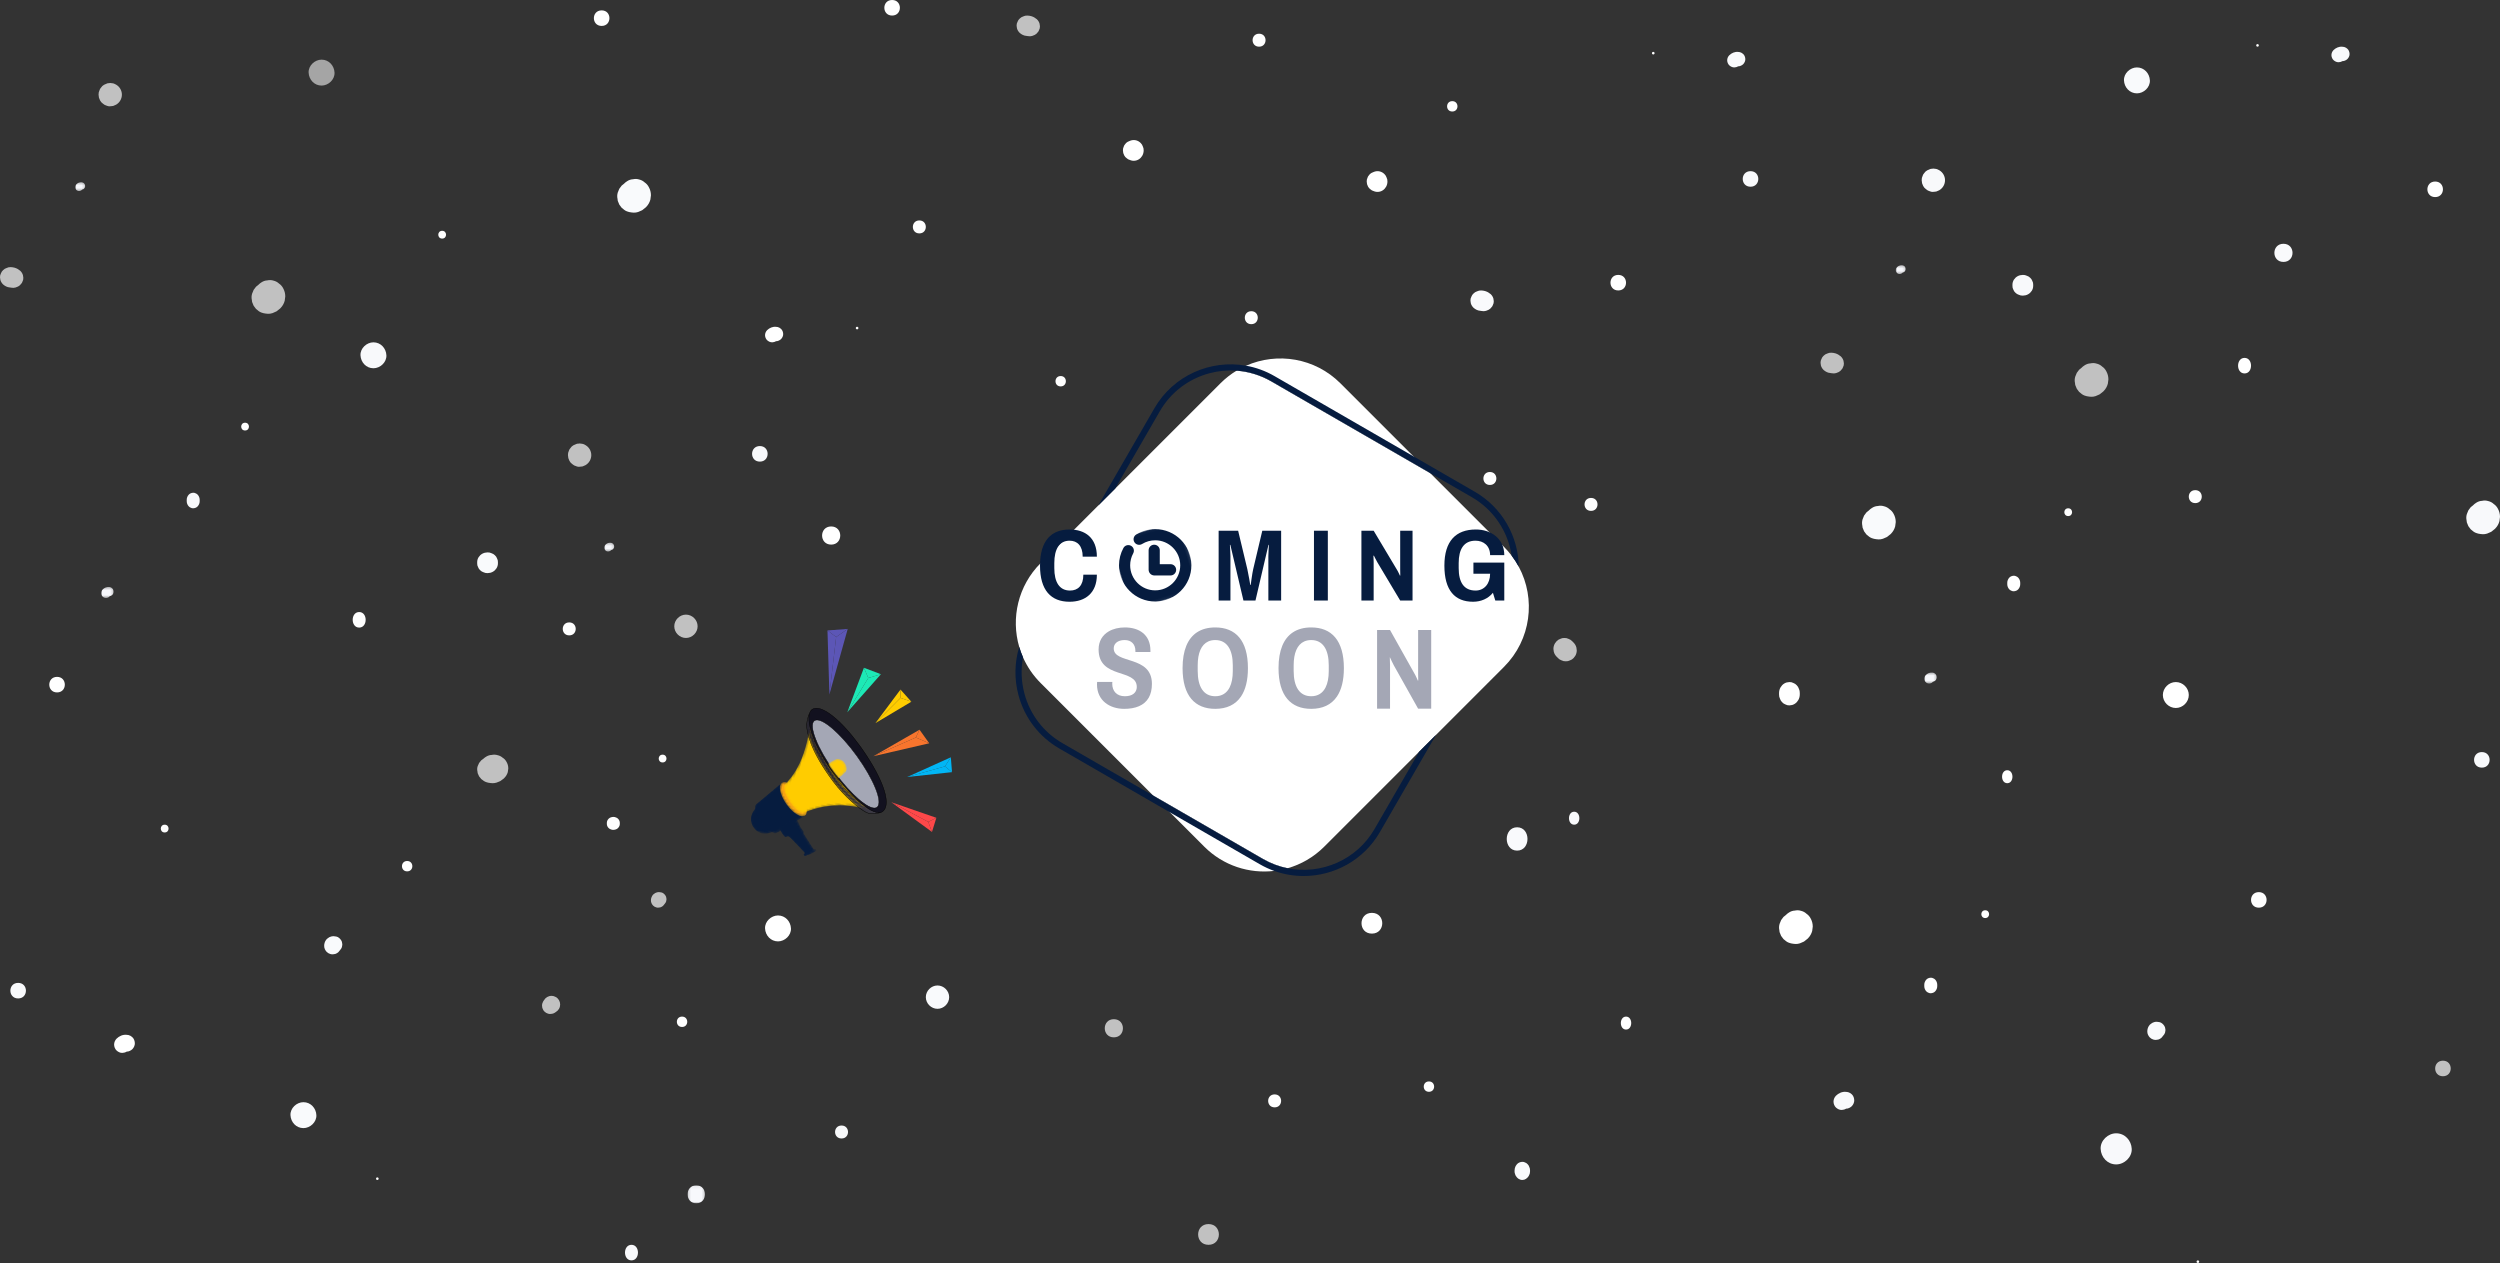 <?xml version="1.0" encoding="UTF-8"?>
<svg width="964px" height="487px" viewBox="0 0 964 487" version="1.1" xmlns="http://www.w3.org/2000/svg" xmlns:xlink="http://www.w3.org/1999/xlink">
    <rect x="0" y="0" width="964" height="487" fill="#333333" stroke="none"/>
    <!-- Generator: Sketch 52.6 (67491) - http://www.bohemiancoding.com/sketch -->
    <title>coming-soon</title>
    <desc>Created with Sketch.</desc>
    <defs>
        <polygon id="path-1" points="0.133 0.057 6.84 0.057 6.84 7 0.133 7"></polygon>
        <polygon id="path-3" points="0 0.26 3.852 0.26 3.852 3.662 0 3.662"></polygon>
        <polygon id="path-5" points="0 0.325 4.815 0.325 4.815 4.577 0 4.577"></polygon>
        <polygon id="path-7" points="0 0.26 3.852 0.26 3.852 3.662 0 3.662"></polygon>
        <polygon id="path-9" points="0 0.325 4.815 0.325 4.815 4.577 0 4.577"></polygon>
        <polygon id="path-11" points="0 0.26 3.852 0.26 3.852 3.662 0 3.662"></polygon>
        <path d="M1.965,8.985 C6.12,12.636 10.269,8.252 10.269,8.252 C10.269,8.252 8.389,2.571 1.792,0.159 C1.792,0.159 -2.19,5.329 1.965,8.985" id="path-13"></path>
        <path d="M1.965,8.985 C2.58,9.523 3.195,9.887 3.793,10.116 C5.053,9.398 6.133,8.351 6.919,6.84 C7.485,5.617 7.369,4.41 6.879,3.292 C5.629,2.106 3.969,0.954 1.792,0.159 C1.792,0.159 -2.19,5.329 1.965,8.985" id="path-15"></path>
        <polygon id="path-17" points="0 0.06 10.364 0.06 10.364 10.512 0 10.512"></polygon>
        <path d="M0.692,11.514 C-0.244,12.756 4.127,19.791 10.402,20.505 C11.383,20.604 20.038,11.078 20.038,11.078 C20.038,11.078 13.059,9.651 8.323,1.02 C8.323,1.02 1.627,10.273 0.692,11.514" id="path-19"></path>
        <path d="M0.692,11.514 C-0.045,12.495 2.524,17.091 6.731,19.329 C8.586,17.599 10.277,15.677 11.82,13.59 C13.273,11.526 13.592,9.405 13.296,7.311 C11.612,5.835 9.851,3.803 8.323,1.02 C8.323,1.02 1.627,10.273 0.692,11.514" id="path-21"></path>
        <path d="M0.868,0.934 C-0.332,2.329 1.322,5.721 4.562,8.505 C7.802,11.289 11.4,12.418 12.602,11.021 C13.802,9.626 12.148,6.236 8.908,3.452 C6.611,1.478 4.134,0.336 2.458,0.336 C1.772,0.336 1.219,0.529 0.868,0.934" id="path-23"></path>
        <linearGradient x1="11.904%" y1="63.058%" x2="88.093%" y2="36.948%" id="linearGradient-25">
            <stop stop-color="#FFA511" offset="0%"></stop>
            <stop stop-color="#F4AE11" offset="100%"></stop>
        </linearGradient>
        <path d="M0.868,0.934 C-0.332,2.329 1.322,5.721 4.562,8.505 C7.545,11.07 10.834,12.229 12.272,11.304 C5.822,9.827 0.253,3.474 1.823,0.401 C1.427,0.489 1.103,0.662 0.868,0.934" id="path-26"></path>
        <path d="M0.249,25.823 C-0.326,29.488 8.062,35.867 10.037,34.468 C21.311,25.751 33.9,27.405 33.9,27.405 C32.289,23.713 16.307,2.284 4.217,1.522 C5.985,18.521 0.461,24.712 0.249,25.823" id="path-28"></path>
        <path d="M1.108,5.428 C1.719,7.712 4.723,14.419 16.292,23.835 C22.039,28.513 28.541,31.56 31.453,32.244 C33.881,32.818 36.666,31.061 36.666,31.061 C36.666,31.061 26.899,31.207 16.185,21.296 C5.471,11.385 1.646,4.639 0.932,0.75 C0.932,0.75 0.493,3.146 1.108,5.428" id="path-30"></path>
        <linearGradient x1="26.8%" y1="64.807%" x2="66.612%" y2="36.133%" id="linearGradient-32">
            <stop stop-color="#1A1826" offset="0%"></stop>
            <stop stop-color="#4B4954" offset="100%"></stop>
        </linearGradient>
        <path d="M1.597,2.542 C-0.941,5.556 4.614,15.148 14.627,23.586 C19.899,28.027 25.29,31.575 29.567,33.489 C30.098,32.934 30.587,32.342 31.024,31.712 C33.512,28.125 33.424,24.244 31.978,20.543 C29.453,17.646 26.332,14.629 22.946,11.777 C15.231,5.272 8.233,1.519 4.269,1.519 C3.09,1.519 2.179,1.851 1.597,2.542" id="path-33"></path>
        <path d="M0.343,1.014 C1.108,3.574 1.222,6.184 0.836,8.702 C3.079,11.616 6.324,14.972 10.206,18.242 C14.949,22.238 19.659,25.284 23.269,26.863 C25.378,26.085 27.532,25.644 29.715,25.813 C29.242,22.523 24.227,16.177 17.046,10.127 C10.346,4.481 3.718,0.737 0.159,0.332 C0.223,0.593 0.323,0.829 0.343,1.014" id="path-35"></path>
        <path d="M4.211,1.886 C3.411,2.284 1.427,4.487 1.427,4.487 C2.601,6.026 6.701,8.936 6.701,8.936 C6.701,8.936 8.381,6.673 8.779,5.809 C9.176,4.942 8.533,3.403 7.431,2.499 C6.722,1.918 5.923,1.667 5.231,1.669 C4.847,1.669 4.496,1.746 4.211,1.886" id="path-37"></path>
        <path d="M4.211,1.886 C3.411,2.284 1.427,4.487 1.427,4.487 C2.113,5.389 4.071,6.964 5.355,7.946 C6.011,7.418 7.532,5.764 7.922,4.986 C8.314,4.247 8.625,3.679 7.969,3.036 C7.808,2.842 7.628,2.661 7.431,2.499 C6.722,1.918 5.923,1.669 5.231,1.669 C4.847,1.669 4.496,1.746 4.211,1.886" id="path-39"></path>
        <path d="M1.538,2.711 C-1.099,5.771 5.091,15.673 15.234,24.405 C25.376,33.137 33.358,37.133 36.769,34.969 C38.844,33.653 38.351,30.891 37.699,29.252 C38.222,30.934 38.49,32.552 37.331,33.733 C34.599,36.517 25.239,31.579 15.572,23.254 C5.902,14.932 0.129,5.788 2.674,2.833 C3.502,1.873 5.107,1.684 7.228,2.154 C6.112,1.815 5.136,1.65 4.303,1.65 C3.06,1.65 2.136,2.016 1.538,2.711" id="path-41"></path>
        <path d="M0.722,6.579 C0.379,7.418 3.007,9.66 3.474,9.636 C3.945,9.609 4.046,8.884 4.914,9.169 C5.782,9.456 12.414,13.847 12.414,13.847 C12.414,13.847 11.822,14.25 11.938,14.408 C12.054,14.563 12.257,14.94 12.564,14.914 C12.87,14.889 13.397,14.289 13.397,14.289 C13.397,14.289 14.111,14.213 16.312,12.015 C16.539,11.801 15.926,11.336 15.827,11.366 C15.729,11.4 15.326,11.662 15.326,11.662 C15.326,11.662 10.252,6.836 10.014,6.626 C9.776,6.418 10.018,6.116 9.894,5.925 C9.769,5.732 7.929,4.389 7.783,3.977 C7.637,3.564 6.351,2.029 5.308,1.736 C5.304,1.734 5.301,1.734 5.297,1.734 C4.89,1.734 0.898,6.144 0.722,6.579" id="path-43"></path>
        <path d="M0.722,4.704 C0.379,5.543 3.007,7.785 3.474,7.761 C3.945,7.734 4.046,7.009 4.914,7.294 C5.782,7.581 12.414,11.972 12.414,11.972 C12.414,11.972 11.822,12.375 11.938,12.533 C12.054,12.688 12.257,13.065 12.564,13.039 C12.87,13.014 13.397,12.414 13.397,12.414 C13.397,12.414 13.689,12.383 14.471,11.786 C14.456,11.601 14.419,11.413 14.349,11.211 C13.26,7.928 9.345,5.835 7.224,2.807 C6.602,1.823 4.952,1.573 4.2,0.673 C3.026,1.719 0.868,4.343 0.722,4.704" id="path-45"></path>
        <polygon id="path-47" points="0 0.03 27.915 0.03 27.915 27.944 0 27.944"></polygon>
    </defs>
    <g id="pages" stroke="none" stroke-width="1" fill="none" fill-rule="evenodd">
        <g id="coming-soon-page" transform="translate(-94, -155)">
            <g id="coming-soon" transform="translate(94, 155)">
                <g id="Group-5">
                    <path d="M812.168,143.123 C811.785,142.389 811.262,141.8 810.599,141.356 C810.011,140.8 809.32,140.424 808.527,140.229 C807.717,139.967 806.907,139.93 806.098,140.117 C805.287,140.155 804.532,140.404 803.832,140.864 C803.36,141.153 802.939,141.495 802.566,141.887 C802.284,142.113 802.002,142.338 801.72,142.563 C801.414,142.972 801.109,143.38 800.804,143.788 L800.214,145.233 C799.97,146.037 799.935,146.842 800.109,147.646 C800.111,148.192 800.244,148.701 800.509,149.173 C800.648,149.685 800.899,150.13 801.262,150.508 C801.522,150.962 801.872,151.324 802.312,151.593 C802.877,152.128 803.541,152.489 804.303,152.676 C804.412,152.721 804.517,152.75 804.631,152.772 C805.835,153.001 806.854,153.154 808.056,152.745 C808.538,152.535 809.021,152.325 809.503,152.115 C809.539,152.098 809.574,152.08 809.609,152.061 C809.661,152.03 809.709,151.995 809.758,151.959 C810.168,151.632 810.578,151.305 810.987,150.978 C811.012,150.959 811.036,150.938 811.059,150.917 C811.115,150.866 811.166,150.81 811.215,150.752 C811.97,149.967 812.493,149.041 812.782,147.974 C812.855,147.416 812.927,146.858 813,146.3 C812.997,145.164 812.719,144.105 812.168,143.123" id="Fill-1" fill="#FFFFFF" opacity="0.696"></path>
                    <path d="M300,353 C297.387,353 294.883,355.3 295.004,358 C295.125,360.709 297.199,363 300,363 C302.613,363 305.117,360.7 304.996,358 C304.875,355.291 302.801,353 300,353" id="Fill-3" fill="#FFFFFF"></path>
                    <path d="M264.5,237 C262.068,237 260,239.068 260,241.5 C260,243.941 262.059,246 264.5,246 C266.932,246 269,243.932 269,241.5 C269,239.059 266.941,237 264.5,237" id="Fill-5" fill="#FFFFFF" opacity="0.696"></path>
                    <path d="M361.5,380 C359.068,380 357,382.068 357,384.5 C357,386.941 359.059,389 361.5,389 C363.932,389 366,386.932 366,384.5 C366,382.059 363.941,380 361.5,380" id="Fill-5" fill="#F9FAFC"></path>
                    <path d="M575.852,115.116 C575.658,114.462 575.309,113.895 574.803,113.414 C573.926,112.757 573.734,112.598 572.682,112.238 C572.197,112.072 571.64,112.047 571.145,112.002 C570.574,111.982 570.042,112.095 569.549,112.34 C569.035,112.498 568.591,112.768 568.216,113.15 C567.811,113.505 567.526,113.926 567.359,114.412 C567.099,114.879 566.981,115.382 567.003,115.922 C567.052,116.27 567.101,116.617 567.15,116.964 C567.347,117.628 567.702,118.205 568.216,118.694 C568.908,119.295 569.823,119.789 570.785,119.841 C570.979,119.886 571.176,119.919 571.38,119.928 C571.922,120.043 572.464,120.02 573.006,119.859 C573.33,119.73 573.654,119.6 573.979,119.471 C574.454,119.228 574.835,118.897 575.122,118.477 C575.375,118.237 575.55,117.953 575.646,117.626 C575.902,117.167 576.019,116.672 575.998,116.141 C575.949,115.799 575.9,115.457 575.852,115.116" id="Fill-7" fill="#F9FAFC"></path>
                    <path d="M225.896,171.718 C225.852,171.691 225.809,171.663 225.765,171.637 C225.75,171.63 225.734,171.622 225.719,171.614 C225.218,171.285 224.677,171.108 224.096,171.08 C223.71,170.973 223.323,170.973 222.936,171.08 C222.712,171.063 222.501,171.097 222.303,171.182 C222.249,171.202 222.196,171.225 222.143,171.247 C221.802,171.395 221.462,171.543 221.121,171.692 C220.623,171.969 220.223,172.347 219.921,172.827 C219.656,173.103 219.473,173.427 219.371,173.8 C219.103,174.326 218.98,174.892 219.003,175.5 L219.155,176.672 C219.299,177.023 219.443,177.374 219.587,177.726 C219.856,178.24 220.223,178.652 220.688,178.963 C221.102,179.353 221.587,179.616 222.143,179.753 C222.196,179.774 222.249,179.796 222.303,179.817 C222.969,180.08 223.46,180.007 224.096,179.919 C224.49,179.918 224.857,179.816 225.198,179.612 C225.391,179.539 225.581,179.456 225.765,179.362 C225.809,179.336 225.852,179.308 225.896,179.282 C227.186,178.492 228,177.051 228,175.5 C228,173.948 227.186,172.507 225.896,171.718" id="Fill-9" fill="#FFFFFF" opacity="0.696"></path>
                    <path d="M589.993,451.524 C589.99,451.453 589.983,451.382 589.978,451.312 C589.993,450.856 589.908,450.431 589.721,450.037 C589.601,449.626 589.396,449.271 589.105,448.972 C588.835,448.649 588.516,448.42 588.147,448.287 C587.792,448.08 587.409,447.985 587,448.002 C586.229,448.04 585.43,448.322 584.893,448.972 C584.738,449.195 584.583,449.418 584.428,449.641 C584.158,450.158 584.023,450.715 584.021,451.312 C584.016,451.383 584.01,451.453 584.005,451.524 C583.973,452.044 584.089,452.43 584.259,452.878 C584.33,453.16 584.459,453.405 584.645,453.613 C584.72,453.75 584.809,453.874 584.91,453.987 C584.943,454.02 584.978,454.051 585.013,454.083 C585.267,454.388 585.569,454.603 585.917,454.729 C586.252,454.925 586.613,455.014 587,454.998 C587.248,454.961 587.497,454.924 587.746,454.887 C588.222,454.738 588.635,454.47 588.986,454.083 C589.02,454.051 589.056,454.02 589.089,453.987 C589.437,453.636 589.574,453.316 589.74,452.878 C589.876,452.618 589.944,452.338 589.945,452.037 C589.994,451.867 590.011,451.696 589.993,451.524" id="Fill-11" fill="#F9FAFC"></path>
                    <path d="M482.5,120 C479.169,120 479.164,125 482.5,125 C485.83,125 485.836,120 482.5,120" id="Fill-15" fill="#FFFFFF"></path>
                    <path d="M256.951,346.371 C256.935,346.009 256.827,345.672 256.628,345.361 C256.262,344.795 255.689,344.238 254.999,344.111 C254.376,343.997 253.936,343.938 253.317,344.098 C252.852,344.219 252.57,344.385 252.219,344.657 C251.859,344.933 251.743,345.004 251.467,345.47 C251.322,345.715 251.281,345.798 251.141,346.208 C251.034,346.524 251.004,346.868 251,347.202 C250.991,347.956 251.321,348.635 251.821,349.179 C252.171,349.525 252.584,349.765 253.059,349.898 C253.431,350.015 253.804,350.031 254.177,349.948 C254.55,349.931 254.897,349.82 255.219,349.616 C255.546,349.44 255.808,349.2 256.006,348.896 C256.072,348.824 256.131,348.748 256.186,348.669 C256.191,348.664 256.197,348.66 256.202,348.654 C256.344,348.471 256.486,348.288 256.628,348.104 C256.827,347.792 256.935,347.455 256.951,347.094 C257.016,346.853 257.016,346.612 256.951,346.371" id="Fill-17" fill="#FFFFFF" opacity="0.696"></path>
                    <path d="M263,392 C260.336,392 260.331,396 263,396 C265.664,396 265.669,392 263,392" id="Fill-19" fill="#FFFFFF"></path>
                    <path d="M574.5,182 C571.169,182 571.164,187 574.5,187 C577.831,187 577.836,182 574.5,182" id="Fill-21" fill="#FFFFFF"></path>
                    <path d="M624,106 C620.003,106 619.997,112 624,112 C627.997,112 628.003,106 624,106" id="Fill-23" fill="#FFFFFF"></path>
                    <path d="M710.852,139.116 C710.658,138.462 710.309,137.895 709.803,137.414 C708.926,136.757 708.734,136.598 707.682,136.238 C707.197,136.072 706.64,136.047 706.145,136.002 C705.574,135.982 705.042,136.095 704.549,136.34 C704.035,136.498 703.591,136.768 703.216,137.15 C702.811,137.505 702.526,137.926 702.359,138.412 C702.099,138.879 701.981,139.382 702.003,139.922 C702.052,140.27 702.101,140.617 702.15,140.964 C702.347,141.628 702.702,142.205 703.216,142.694 C703.908,143.295 704.823,143.789 705.785,143.841 C705.979,143.886 706.176,143.919 706.38,143.928 C706.922,144.043 707.464,144.02 708.006,143.859 C708.33,143.73 708.654,143.6 708.979,143.471 C709.454,143.228 709.835,142.897 710.122,142.477 C710.375,142.237 710.55,141.953 710.646,141.626 C710.902,141.167 711.019,140.672 710.998,140.141 C710.949,139.799 710.9,139.457 710.852,139.116" id="Fill-7" fill="#FFFFFF" opacity="0.696"></path>
                    <path d="M607,313 C604.336,313 604.331,318 607,318 C609.664,318 609.669,313 607,313" id="Fill-27" fill="#F9FAFC"></path>
                    <path d="M409,145 C406.335,145 406.331,149 409,149 C411.664,149 411.669,145 409,145" id="Fill-31" fill="#FFFFFF"></path>
                    <path d="M255.5,291 C253.502,291 253.498,294 255.5,294 C257.498,294 257.502,291 255.5,291" id="Fill-33" fill="#FFFFFF"></path>
                    <path d="M243.5,480 C240.169,480 240.164,486 243.5,486 C246.831,486 246.836,480 243.5,480" id="Fill-35" fill="#F9FAFC"></path>
                    <path d="M324.5,434 C321.169,434 321.164,439 324.5,439 C327.831,439 327.836,434 324.5,434" id="Fill-37" fill="#F8F9FB"></path>
                    <path d="M238.268,315.664 C238.041,315.444 237.773,315.287 237.463,315.196 C237.165,315.054 236.844,314.99 236.5,315.001 C235.853,315.028 235.183,315.22 234.732,315.664 C234.283,316.108 234,316.652 234,317.266 L234,317.734 C234,318.315 234.279,318.925 234.732,319.335 C234.959,319.556 235.227,319.712 235.537,319.803 C235.834,319.945 236.156,320.01 236.5,319.999 C237.147,319.972 237.817,319.78 238.268,319.335 C238.717,318.892 239,318.348 239,317.734 L239,317.266 C239,316.685 238.721,316.075 238.268,315.664" id="Fill-39" fill="#FFFFFF"></path>
                    <path d="M627,392 C624.336,392 624.331,397 627,397 C629.665,397 629.669,392 627,392" id="Fill-41" fill="#FFFFFF"></path>
                    <path d="M491.5,422 C488.169,422 488.164,427 491.5,427 C494.831,427 494.836,422 491.5,422" id="Fill-43" fill="#FFFFFF"></path>
                    <path d="M534.668,68.459 C534.514,67.963 534.251,67.534 533.878,67.172 C533.4,66.676 532.838,66.333 532.19,66.143 C531.512,65.952 530.834,65.952 530.156,66.143 L529.686,66.313 C529.395,66.442 529.104,66.57 528.813,66.698 C528.387,66.939 528.045,67.267 527.787,67.683 C527.561,67.922 527.404,68.203 527.317,68.527 C527.088,68.982 526.983,69.474 527.002,70 C527.046,70.339 527.089,70.678 527.133,71.016 L527.502,71.93 C527.731,72.375 528.045,72.733 528.443,73.003 C528.796,73.341 529.211,73.569 529.686,73.687 L530.156,73.857 C530.834,74.048 531.512,74.048 532.19,73.857 C532.838,73.667 533.4,73.324 533.878,72.829 C534.077,72.559 534.276,72.289 534.475,72.019 C534.821,71.395 534.996,70.722 534.998,70 C535.018,69.449 534.908,68.936 534.668,68.459" id="Fill-45" fill="#FFFFFF"></path>
                    <path d="M330.5,126 C329.834,126 329.833,127 330.5,127 C331.166,127 331.167,126 330.5,126" id="Fill-49" fill="#FFFFFF"></path>
                    <path d="M301.173,126.829 C300.983,126.685 300.793,126.54 300.603,126.396 C300.164,126.145 299.69,126.018 299.182,126.017 C297.946,125.894 296.678,126.452 295.817,127.304 C295.312,127.805 295,128.542 295,129.248 C295,129.923 295.304,130.728 295.817,131.193 C296.349,131.674 297.047,132.031 297.791,131.998 C298.329,131.974 298.821,131.834 299.262,131.568 C299.912,131.612 300.745,131.176 301.173,130.753 C301.662,130.272 302.03,129.483 301.998,128.791 C301.966,128.074 301.726,127.33 301.173,126.829" id="Fill-51" fill="#FFFFFF"></path>
                    <path d="M195.232,293.642 C194.878,293.022 194.396,292.523 193.784,292.148 C193.24,291.677 192.603,291.359 191.871,291.194 C191.123,290.972 190.376,290.941 189.629,291.099 C188.88,291.131 188.183,291.342 187.537,291.731 C187.101,291.976 186.713,292.265 186.369,292.597 C186.108,292.788 185.848,292.978 185.587,293.169 C185.306,293.514 185.023,293.86 184.742,294.205 L184.197,295.428 C183.972,296.109 183.94,296.789 184.101,297.469 C184.102,297.932 184.225,298.362 184.47,298.761 C184.598,299.195 184.83,299.572 185.165,299.891 C185.405,300.276 185.728,300.582 186.134,300.81 C186.656,301.262 187.269,301.567 187.972,301.726 C188.072,301.764 188.17,301.789 188.275,301.807 C189.386,302.001 190.327,302.13 191.436,301.785 C191.881,301.607 192.327,301.429 192.772,301.251 C192.806,301.237 192.838,301.222 192.869,301.205 C192.918,301.18 192.962,301.149 193.007,301.119 C193.386,300.843 193.764,300.566 194.142,300.289 C194.165,300.273 194.187,300.256 194.208,300.237 C194.26,300.194 194.307,300.147 194.353,300.098 C195.05,299.433 195.532,298.65 195.799,297.747 C195.866,297.275 195.933,296.803 196,296.331 C195.997,295.37 195.741,294.473 195.232,293.642" id="Fill-1" fill="#FFFFFF" opacity="0.696"></path>
                    <path d="M797.5,196 C795.502,196 795.498,199 797.5,199 C799.498,199 799.502,196 797.5,196" id="Fill-33" fill="#FFFFFF"></path>
                    <path d="M778.268,222.797 C778.041,222.532 777.773,222.345 777.463,222.236 C777.165,222.065 776.844,221.987 776.5,222.002 C775.853,222.033 775.183,222.264 774.732,222.797 C774.283,223.329 774,223.982 774,224.719 L774,225.281 C774,225.978 774.279,226.709 774.732,227.202 C774.959,227.467 775.227,227.655 775.537,227.764 C775.834,227.934 776.156,228.012 776.5,227.998 C777.147,227.967 777.817,227.736 778.268,227.202 C778.717,226.671 779,226.017 779,225.281 L779,224.719 C779,224.022 778.721,223.29 778.268,222.797" id="Fill-39" fill="#FFFFFF"></path>
                    <path d="M730.168,198.123 C729.785,197.389 729.262,196.8 728.599,196.356 C728.011,195.8 727.32,195.424 726.527,195.229 C725.717,194.967 724.907,194.93 724.098,195.117 C723.287,195.155 722.532,195.404 721.832,195.864 C721.36,196.153 720.939,196.495 720.566,196.887 C720.284,197.113 720.002,197.338 719.72,197.563 C719.414,197.972 719.109,198.38 718.804,198.788 L718.214,200.233 C717.97,201.037 717.935,201.842 718.109,202.646 C718.111,203.192 718.244,203.701 718.509,204.173 C718.648,204.685 718.899,205.13 719.262,205.508 C719.522,205.962 719.872,206.324 720.312,206.593 C720.877,207.128 721.541,207.489 722.303,207.676 C722.412,207.721 722.517,207.75 722.631,207.772 C723.835,208.001 724.854,208.154 726.056,207.745 C726.538,207.535 727.021,207.325 727.503,207.115 C727.539,207.098 727.574,207.08 727.609,207.061 C727.661,207.03 727.709,206.995 727.758,206.959 C728.168,206.632 728.578,206.305 728.987,205.978 C729.012,205.959 729.036,205.938 729.059,205.917 C729.115,205.866 729.166,205.81 729.215,205.752 C729.97,204.967 730.493,204.041 730.782,202.974 C730.855,202.416 730.927,201.858 731,201.3 C730.997,200.164 730.719,199.105 730.168,198.123" id="Fill-1" fill="#F9FAFC"></path>
                    <path d="M144,132 C141.387,132 138.883,134.3 139.004,137 C139.125,139.709 141.199,142 144,142 C146.613,142 149.117,139.7 148.996,137 C148.875,134.291 146.801,132 144,132" id="Fill-3" fill="#F8F9FB"></path>
                    <path d="M466,472 C460.671,472 460.662,480 466,480 C471.329,480 471.338,472 466,472" id="Fill-53" fill="#FFFFFF" opacity="0.696"></path>
                    <path d="M529,352 C523.671,352 523.662,360 529,360 C534.329,360 534.338,352 529,352" id="Fill-55" fill="#FFFFFF"></path>
                    <path d="M607.848,249.642 C607.648,248.925 607.285,248.303 606.76,247.775 C606.582,247.597 606.404,247.419 606.226,247.241 C605.843,246.829 605.389,246.537 604.864,246.367 C604.359,246.102 603.816,245.98 603.233,246.003 C602.65,245.98 602.106,246.102 601.602,246.367 C601.077,246.537 600.623,246.829 600.24,247.241 C600.019,247.527 599.799,247.812 599.578,248.098 C599.195,248.758 599.002,249.47 599,250.233 C599.05,250.608 599.101,250.983 599.151,251.358 C599.352,252.075 599.715,252.697 600.24,253.225 L600.773,253.759 C601.157,254.171 601.611,254.462 602.136,254.633 C602.64,254.898 603.184,255.02 603.767,254.997 C604.35,255.02 604.893,254.898 605.398,254.633 C605.923,254.462 606.376,254.171 606.76,253.759 C606.981,253.473 607.201,253.188 607.422,252.902 C607.805,252.242 607.998,251.53 608,250.767 C607.949,250.392 607.899,250.017 607.848,249.642" id="Fill-57" fill="#FFFFFF" opacity="0.696"></path>
                    <path d="M585,319 C579.671,319 579.663,328 585,328 C590.329,328 590.338,319 585,319" id="Fill-59" fill="#F9FAFC"></path>
                    <path d="M613.5,192 C610.169,192 610.164,197 613.5,197 C616.831,197 616.836,192 613.5,192" id="Fill-61" fill="#FFFFFF"></path>
                    <path d="M215.881,386.45 C215.722,385.885 215.436,385.395 215.023,384.979 C214.721,384.653 214.363,384.424 213.95,384.289 C213.553,384.081 213.124,383.985 212.665,384.002 C212.063,384.004 211.502,384.156 210.982,384.457 C210.481,384.754 210.082,385.152 209.786,385.653 C209.671,385.824 209.556,385.996 209.441,386.167 C209.333,386.423 209.225,386.678 209.117,386.934 C208.983,387.361 208.964,387.787 209.06,388.214 C209.061,388.504 209.134,388.774 209.279,389.024 C209.408,389.422 209.63,389.767 209.943,390.057 C210.16,390.225 210.376,390.392 210.593,390.56 C210.848,390.667 211.104,390.775 211.36,390.883 C211.787,391.017 212.213,391.036 212.64,390.94 C213.068,390.921 213.465,390.794 213.834,390.56 C214.005,390.445 214.177,390.33 214.348,390.215 C214.849,389.918 215.248,389.519 215.544,389.018 C215.846,388.499 215.998,387.937 216,387.336 C215.96,387.041 215.92,386.745 215.881,386.45" id="Fill-65" fill="#FFFFFF" opacity="0.696"></path>
                    <path d="M157,332 C154.336,332 154.331,336 157,336 C159.664,336 159.669,332 157,332" id="Fill-19" fill="#FFFFFF"></path>
                    <path d="M138.5,236 C135.169,236 135.164,242 138.5,242 C141.831,242 141.836,236 138.5,236" id="Fill-35" fill="#FFFFFF"></path>
                    <path d="M219.5,240 C216.169,240 216.164,245 219.5,245 C222.831,245 222.836,240 219.5,240" id="Fill-37" fill="#FFFFFF"></path>
                    <path d="M191.653,215.313 C191.492,214.847 191.216,214.444 190.827,214.103 C190.465,213.737 190.036,213.478 189.54,213.326 C189.064,213.091 188.55,212.983 188,213.002 C187.646,213.047 187.291,213.092 186.937,213.137 C186.26,213.315 185.672,213.637 185.173,214.103 L184.548,214.864 C184.187,215.451 184.005,216.083 184.002,216.761 L184.002,217.239 C183.982,217.757 184.096,218.239 184.347,218.687 C184.508,219.153 184.783,219.556 185.173,219.897 C185.535,220.264 185.964,220.523 186.46,220.674 C186.936,220.91 187.45,221.017 188,220.998 L189.063,220.863 C189.74,220.685 190.328,220.363 190.827,219.897 C191.035,219.643 191.244,219.39 191.452,219.136 C191.813,218.55 191.996,217.918 191.998,217.239 L191.998,216.761 C192.019,216.244 191.904,215.761 191.653,215.313" id="Fill-67" fill="#F9FAFC"></path>
                    <g id="Group-71" transform="translate(265, 457)">
                        <mask id="mask-2" fill="white">
                            <use xlink:href="#path-1"></use>
                        </mask>
                        <g id="Clip-70"></g>
                        <path d="M3.486,0.057 C-0.981,0.057 -0.989,7 3.486,7 C7.954,7 7.961,0.057 3.486,0.057" id="Fill-69" fill="#F7F8FC" mask="url(#mask-2)"></path>
                    </g>
                    <path d="M429.5,393 C424.837,393 424.829,400 429.5,400 C434.163,400 434.171,393 429.5,393" id="Fill-72" fill="#FFFFFF" opacity="0.696"></path>
                    <path d="M551,417 C548.336,417 548.331,421 551,421 C553.664,421 553.669,417 551,417" id="Fill-74" fill="#FFFFFF"></path>
                    <g id="Group-78" transform="translate(233, 209)">
                        <mask id="mask-4" fill="white">
                            <use xlink:href="#path-3"></use>
                        </mask>
                        <g id="Clip-77"></g>
                        <path d="M3.851,1.704 C3.814,0.887 3.218,0.31 2.411,0.264 C1.676,0.222 0.924,0.545 0.431,1.087 C-0.178,1.757 -0.155,2.777 0.584,3.348 C0.918,3.606 1.286,3.702 1.704,3.646 C2.111,3.592 2.417,3.404 2.667,3.109 C2.669,3.109 2.671,3.108 2.673,3.108 C2.956,3.052 3.212,2.94 3.429,2.723 C3.679,2.473 3.867,2.063 3.851,1.704 Z" id="Fill-76" fill="#F7F8FC" mask="url(#mask-4)"></path>
                    </g>
                    <path d="M839,263 C836.298,263 834,265.298 834,268 C834,270.712 836.288,273 839,273 C841.702,273 844,270.702 844,268 C844,265.288 841.712,263 839,263" id="Fill-5" fill="#FFFFFF"></path>
                    <path d="M834.943,396.766 C834.924,396.344 834.798,395.951 834.566,395.587 C834.139,394.927 833.47,394.278 832.666,394.13 C831.939,393.997 831.426,393.928 830.703,394.114 C830.161,394.255 829.832,394.45 829.422,394.766 C829.002,395.089 828.867,395.172 828.544,395.715 C828.375,396.001 828.328,396.098 828.165,396.576 C828.04,396.944 828.005,397.346 828,397.735 C827.99,398.615 828.375,399.408 828.958,400.042 C829.366,400.446 829.848,400.726 830.402,400.881 C830.837,401.017 831.271,401.036 831.706,400.939 C832.141,400.92 832.547,400.79 832.923,400.552 C833.304,400.347 833.609,400.067 833.84,399.712 C833.917,399.628 833.986,399.539 834.05,399.447 C834.056,399.441 834.063,399.436 834.068,399.43 C834.234,399.216 834.4,399.002 834.566,398.788 C834.798,398.424 834.924,398.031 834.943,397.609 C835.019,397.328 835.019,397.047 834.943,396.766" id="Fill-17" fill="#F9FAFC"></path>
                    <path d="M765.5,351 C763.502,351 763.498,354 765.5,354 C767.498,354 767.502,351 765.5,351" id="Fill-33" fill="#FFFFFF"></path>
                    <path d="M746.268,377.797 C746.041,377.532 745.773,377.345 745.463,377.236 C745.165,377.065 744.844,376.987 744.5,377.002 C743.853,377.033 743.183,377.264 742.732,377.797 C742.283,378.329 742,378.982 742,379.719 L742,380.281 C742,380.978 742.279,381.709 742.732,382.202 C742.959,382.467 743.227,382.655 743.537,382.764 C743.834,382.934 744.156,383.012 744.5,382.998 C745.147,382.967 745.817,382.736 746.268,382.202 C746.717,381.671 747,381.017 747,380.281 L747,379.719 C747,379.022 746.721,378.29 746.268,377.797" id="Fill-39" fill="#FFFFFF"></path>
                    <path d="M698.168,354.123 C697.785,353.389 697.262,352.8 696.599,352.356 C696.011,351.8 695.32,351.424 694.527,351.229 C693.717,350.967 692.907,350.93 692.098,351.117 C691.287,351.155 690.532,351.404 689.832,351.864 C689.36,352.153 688.939,352.495 688.566,352.887 C688.284,353.113 688.002,353.338 687.72,353.563 C687.414,353.972 687.109,354.38 686.804,354.788 L686.214,356.233 C685.97,357.037 685.935,357.842 686.109,358.646 C686.111,359.192 686.244,359.701 686.509,360.173 C686.648,360.685 686.899,361.13 687.262,361.508 C687.522,361.962 687.872,362.324 688.312,362.593 C688.877,363.128 689.541,363.489 690.303,363.676 C690.412,363.721 690.517,363.75 690.631,363.772 C691.835,364.001 692.854,364.154 694.056,363.745 C694.538,363.535 695.021,363.325 695.503,363.115 C695.539,363.098 695.574,363.08 695.609,363.061 C695.661,363.03 695.709,362.995 695.758,362.959 C696.168,362.632 696.578,362.305 696.987,361.978 C697.012,361.959 697.036,361.938 697.059,361.917 C697.115,361.866 697.166,361.81 697.215,361.752 C697.97,360.967 698.493,360.041 698.782,358.974 C698.855,358.416 698.927,357.858 699,357.3 C698.997,356.164 698.719,355.105 698.168,354.123" id="Fill-1" fill="#FFFFFF"></path>
                    <path d="M871,344 C867.003,344 866.997,350 871,350 C874.997,350 875.003,344 871,344" id="Fill-37" fill="#FFFFFF"></path>
                    <path d="M693.653,265.602 C693.492,265.078 693.216,264.625 692.827,264.241 C692.465,263.829 692.036,263.537 691.54,263.367 C691.064,263.102 690.55,262.981 690,263.002 C689.646,263.053 689.291,263.104 688.937,263.154 C688.26,263.355 687.672,263.717 687.173,264.241 L686.548,265.097 C686.187,265.757 686.005,266.468 686.002,267.232 L686.002,267.769 C685.982,268.351 686.096,268.894 686.347,269.398 C686.508,269.922 686.783,270.376 687.173,270.759 C687.535,271.171 687.964,271.463 688.46,271.634 C688.936,271.898 689.45,272.02 690,271.997 L691.063,271.846 C691.74,271.646 692.328,271.283 692.827,270.759 C693.035,270.474 693.244,270.189 693.452,269.903 C693.813,269.244 693.996,268.532 693.998,267.769 L693.998,267.232 C694.019,266.649 693.904,266.106 693.653,265.602" id="Fill-67" fill="#FFFFFF"></path>
                    <g id="Group-78" transform="translate(742, 259)">
                        <mask id="mask-6" fill="white">
                            <use xlink:href="#path-5"></use>
                        </mask>
                        <g id="Clip-77"></g>
                        <path d="M4.814,2.13 C4.768,1.108 4.022,0.388 3.013,0.33 C2.095,0.277 1.155,0.682 0.539,1.359 C-0.223,2.196 -0.193,3.471 0.73,4.185 C1.148,4.507 1.607,4.628 2.129,4.558 C2.638,4.49 3.021,4.255 3.334,3.887 C3.337,3.886 3.339,3.885 3.342,3.884 C3.695,3.815 4.014,3.675 4.286,3.403 C4.598,3.091 4.834,2.579 4.814,2.13 Z" id="Fill-76" fill="#F7F8FC" mask="url(#mask-6)"></path>
                    </g>
                    <path d="M293,172 C289.003,172 288.997,178 293,178 C296.997,178 297.003,172 293,172" id="Fill-79" fill="#F8F9FB"></path>
                    <path d="M320.5,203 C315.837,203 315.83,210 320.5,210 C325.163,210 325.17,203 320.5,203" id="Fill-81" fill="#FFFFFF"></path>
                    <path d="M400.852,9.116 C400.658,8.462 400.309,7.895 399.803,7.414 C398.926,6.757 398.734,6.598 397.682,6.238 C397.197,6.072 396.64,6.047 396.145,6.002 C395.574,5.982 395.042,6.095 394.549,6.34 C394.035,6.498 393.591,6.768 393.216,7.15 C392.811,7.505 392.526,7.926 392.359,8.412 C392.099,8.879 391.981,9.382 392.003,9.922 C392.052,10.27 392.101,10.617 392.15,10.964 C392.347,11.628 392.702,12.205 393.216,12.694 C393.908,13.295 394.823,13.789 395.785,13.841 C395.979,13.886 396.176,13.919 396.38,13.928 C396.922,14.043 397.464,14.02 398.006,13.859 C398.33,13.73 398.654,13.6 398.979,13.471 C399.454,13.228 399.835,12.897 400.122,12.477 C400.375,12.237 400.55,11.953 400.646,11.626 C400.902,11.167 401.019,10.672 400.998,10.141 C400.949,9.799 400.9,9.457 400.852,9.116" id="Fill-7" fill="#FFFFFF" opacity="0.696"></path>
                    <path d="M747.896,65.718 C747.852,65.691 747.809,65.663 747.765,65.637 C747.75,65.63 747.734,65.622 747.719,65.614 C747.218,65.285 746.677,65.108 746.096,65.08 C745.71,64.973 745.323,64.973 744.936,65.08 C744.712,65.063 744.501,65.097 744.303,65.182 C744.249,65.202 744.196,65.225 744.143,65.247 C743.802,65.395 743.462,65.543 743.121,65.692 C742.623,65.969 742.223,66.347 741.921,66.827 C741.656,67.103 741.473,67.427 741.371,67.8 C741.103,68.326 740.98,68.892 741.003,69.5 L741.155,70.672 C741.299,71.023 741.443,71.374 741.587,71.726 C741.856,72.24 742.223,72.652 742.688,72.963 C743.102,73.353 743.587,73.616 744.143,73.753 C744.196,73.774 744.249,73.796 744.303,73.817 C744.969,74.08 745.46,74.007 746.096,73.919 C746.49,73.918 746.857,73.816 747.198,73.612 C747.391,73.539 747.581,73.456 747.765,73.362 C747.809,73.336 747.852,73.308 747.896,73.282 C749.186,72.492 750,71.051 750,69.5 C750,67.948 749.186,66.507 747.896,65.718" id="Fill-9" fill="#F8F9FB"></path>
                    <path d="M485.5,13 C482.169,13 482.164,18 485.5,18 C488.83,18 488.836,13 485.5,13" id="Fill-15" fill="#FFFFFF"></path>
                    <path d="M344,0 C340.003,0 339.997,6 344,6 C347.997,6 348.003,0 344,0" id="Fill-23" fill="#FFFFFF"></path>
                    <path d="M232,4 C228.003,4 227.997,10 232,10 C235.997,10 236.003,4 232,4" id="Fill-23" fill="#FFFFFF"></path>
                    <path d="M560,39 C557.335,39 557.331,43 560,43 C562.664,43 562.669,39 560,39" id="Fill-31" fill="#FFFFFF"></path>
                    <path d="M440.668,56.459 C440.514,55.963 440.251,55.534 439.878,55.172 C439.4,54.676 438.838,54.333 438.19,54.143 C437.512,53.952 436.834,53.952 436.156,54.143 L435.686,54.313 C435.395,54.442 435.104,54.57 434.813,54.698 C434.387,54.939 434.045,55.267 433.787,55.683 C433.561,55.922 433.404,56.203 433.317,56.527 C433.088,56.982 432.983,57.474 433.002,58 C433.046,58.339 433.089,58.678 433.133,59.016 L433.502,59.93 C433.731,60.375 434.045,60.733 434.443,61.003 C434.796,61.341 435.211,61.569 435.686,61.687 L436.156,61.857 C436.834,62.048 437.512,62.048 438.19,61.857 C438.838,61.667 439.4,61.324 439.878,60.829 C440.077,60.559 440.276,60.289 440.475,60.019 C440.821,59.395 440.996,58.722 440.998,58 C441.018,57.449 440.908,56.936 440.668,56.459" id="Fill-45" fill="#FFFFFF"></path>
                    <path d="M637.5,20 C636.834,20 636.833,21 637.5,21 C638.166,21 638.167,20 637.5,20" id="Fill-49" fill="#FFFFFF"></path>
                    <path d="M672.173,20.829 C671.983,20.685 671.793,20.54 671.603,20.396 C671.164,20.145 670.69,20.018 670.182,20.017 C668.946,19.894 667.678,20.452 666.817,21.304 C666.312,21.805 666,22.542 666,23.248 C666,23.923 666.304,24.728 666.817,25.193 C667.349,25.674 668.047,26.031 668.791,25.998 C669.329,25.974 669.821,25.834 670.262,25.568 C670.912,25.612 671.745,25.176 672.173,24.753 C672.662,24.272 673.03,23.483 672.998,22.791 C672.966,22.074 672.726,21.33 672.173,20.829" id="Fill-51" fill="#F9FAFC"></path>
                    <path d="M170.5,89 C168.502,89 168.498,92 170.5,92 C172.498,92 172.502,89 170.5,89" id="Fill-33" fill="#FFFFFF"></path>
                    <path d="M250.168,72.123 C249.785,71.389 249.262,70.8 248.599,70.356 C248.011,69.8 247.32,69.424 246.527,69.229 C245.717,68.967 244.907,68.93 244.098,69.117 C243.287,69.155 242.532,69.404 241.832,69.864 C241.36,70.153 240.939,70.495 240.566,70.887 C240.284,71.113 240.002,71.338 239.72,71.563 C239.414,71.972 239.109,72.38 238.804,72.788 L238.214,74.233 C237.97,75.037 237.935,75.842 238.109,76.646 C238.111,77.192 238.244,77.701 238.509,78.173 C238.648,78.685 238.899,79.13 239.262,79.508 C239.522,79.962 239.872,80.324 240.312,80.593 C240.877,81.128 241.541,81.489 242.303,81.676 C242.412,81.721 242.517,81.75 242.631,81.772 C243.835,82.001 244.854,82.154 246.056,81.745 C246.538,81.535 247.021,81.325 247.503,81.115 C247.539,81.098 247.574,81.08 247.609,81.061 C247.661,81.03 247.709,80.995 247.758,80.959 C248.168,80.632 248.578,80.305 248.987,79.978 C249.012,79.959 249.036,79.938 249.059,79.917 C249.115,79.866 249.166,79.81 249.215,79.752 C249.97,78.967 250.493,78.041 250.782,76.974 C250.855,76.416 250.927,75.858 251,75.3 C250.997,74.164 250.719,73.105 250.168,72.123" id="Fill-1" fill="#F9FAFC"></path>
                    <path d="M824,26 C821.387,26 818.883,28.3 819.004,31 C819.125,33.709 821.199,36 824,36 C826.613,36 829.117,33.7 828.996,31 C828.875,28.291 826.801,26 824,26" id="Fill-3" fill="#F9FAFC"></path>
                    <path d="M354.5,85 C351.169,85 351.164,90 354.5,90 C357.831,90 357.836,85 354.5,85" id="Fill-61" fill="#FFFFFF"></path>
                    <path d="M783.653,108.313 C783.492,107.847 783.216,107.444 782.827,107.103 C782.465,106.737 782.036,106.478 781.54,106.326 C781.064,106.091 780.55,105.983 780,106.002 C779.646,106.047 779.291,106.092 778.937,106.137 C778.26,106.315 777.672,106.637 777.173,107.103 L776.548,107.864 C776.187,108.451 776.005,109.083 776.002,109.761 L776.002,110.239 C775.982,110.757 776.096,111.239 776.347,111.687 C776.508,112.153 776.783,112.556 777.173,112.897 C777.535,113.264 777.964,113.523 778.46,113.674 C778.936,113.91 779.45,114.017 780,113.998 L781.063,113.863 C781.74,113.685 782.328,113.363 782.827,112.897 C783.035,112.643 783.244,112.39 783.452,112.136 C783.813,111.55 783.996,110.918 783.998,110.239 L783.998,109.761 C784.019,109.244 783.904,108.761 783.653,108.313" id="Fill-67" fill="#F8F9FB"></path>
                    <g id="Group-78" transform="translate(731, 102)">
                        <mask id="mask-8" fill="white">
                            <use xlink:href="#path-7"></use>
                        </mask>
                        <g id="Clip-77"></g>
                        <path d="M3.851,1.704 C3.814,0.887 3.218,0.31 2.411,0.264 C1.676,0.222 0.924,0.545 0.431,1.087 C-0.178,1.757 -0.155,2.777 0.584,3.348 C0.918,3.606 1.286,3.702 1.704,3.646 C2.111,3.592 2.417,3.404 2.667,3.109 C2.669,3.109 2.671,3.108 2.673,3.108 C2.956,3.052 3.212,2.94 3.429,2.723 C3.679,2.473 3.867,2.063 3.851,1.704 Z" id="Fill-76" fill="#F7F8FC" mask="url(#mask-8)"></path>
                    </g>
                    <path d="M675,66 C671.003,66 670.997,72 675,72 C678.997,72 679.003,66 675,66" id="Fill-79" fill="#F9FAFC"></path>
                    <path d="M816,437 C812.864,437 809.86,439.76 810.005,443 C810.15,446.251 812.639,449 816,449 C819.136,449 822.14,446.241 821.995,443 C821.85,439.749 819.361,437 816,437" id="Fill-3" fill="#F8F9FB"></path>
                    <path d="M117,425 C114.387,425 111.883,427.3 112.004,430 C112.125,432.709 114.199,435 117,435 C119.613,435 122.117,432.7 121.996,430 C121.875,427.291 119.801,425 117,425" id="Fill-3" fill="#F9FAFC"></path>
                    <path d="M847.5,486 C846.834,486 846.833,487 847.5,487 C848.166,487 848.167,486 847.5,486" id="Fill-49" fill="#FFFFFF"></path>
                    <path d="M714.055,421.968 C713.838,421.799 713.621,421.63 713.404,421.462 C712.902,421.169 712.361,421.021 711.78,421.02 C710.366,420.877 708.918,421.528 707.934,422.522 C707.356,423.106 707,423.965 707,424.79 C707,425.577 707.347,426.516 707.934,427.058 C708.542,427.619 709.34,428.036 710.189,427.998 C710.805,427.97 711.367,427.806 711.871,427.496 C712.614,427.547 713.565,427.038 714.055,426.545 C714.613,425.984 715.034,425.063 714.998,424.257 C714.961,423.42 714.687,422.551 714.055,421.968" id="Fill-51" fill="#F9FAFC"></path>
                    <path d="M865.5,138 C862.169,138 862.164,144 865.5,144 C868.831,144 868.836,138 865.5,138" id="Fill-25" fill="#FFFFFF"></path>
                    <path d="M774,297 C771.336,297 771.331,302 774,302 C776.664,302 776.669,297 774,297" id="Fill-27" fill="#FFFFFF"></path>
                    <path d="M846.5,189 C843.169,189 843.164,194 846.5,194 C849.831,194 849.836,189 846.5,189" id="Fill-61" fill="#FFFFFF"></path>
                    <path d="M870.5,17 C869.834,17 869.833,18 870.5,18 C871.166,18 871.167,17 870.5,17" id="Fill-49" fill="#FFFFFF"></path>
                    <path d="M905.173,18.829 C904.983,18.685 904.793,18.54 904.603,18.396 C904.164,18.145 903.69,18.018 903.182,18.017 C901.946,17.894 900.678,18.452 899.817,19.304 C899.312,19.805 899,20.542 899,21.248 C899,21.923 899.304,22.728 899.817,23.193 C900.349,23.674 901.047,24.031 901.791,23.998 C902.329,23.974 902.821,23.834 903.262,23.568 C903.912,23.612 904.745,23.176 905.173,22.753 C905.662,22.272 906.03,21.483 905.998,20.791 C905.966,20.074 905.726,19.33 905.173,18.829" id="Fill-51" fill="#F8F9FB"></path>
                    <path d="M939,70 C935.003,70 934.997,76 939,76 C942.997,76 943.003,70 939,70" id="Fill-79" fill="#FFFFFF"></path>
                    <path d="M880.5,94 C875.837,94 875.83,101 880.5,101 C885.163,101 885.17,94 880.5,94" id="Fill-81" fill="#F9FAFC"></path>
                    <path d="M942,409 C938.003,409 937.997,415 942,415 C945.997,415 946.003,409 942,409" id="Fill-35" fill="#FFFFFF" opacity="0.696"></path>
                    <path d="M109.168,111.123 C108.785,110.389 108.262,109.8 107.599,109.356 C107.011,108.8 106.32,108.424 105.527,108.229 C104.717,107.967 103.907,107.93 103.098,108.117 C102.287,108.155 101.532,108.404 100.832,108.864 C100.36,109.153 99.939,109.495 99.566,109.887 C99.284,110.113 99.002,110.338 98.72,110.563 C98.414,110.972 98.109,111.38 97.804,111.788 L97.214,113.233 C96.97,114.037 96.935,114.842 97.109,115.646 C97.111,116.192 97.244,116.701 97.509,117.173 C97.648,117.685 97.899,118.13 98.262,118.508 C98.522,118.962 98.872,119.324 99.312,119.593 C99.877,120.128 100.541,120.489 101.303,120.676 C101.412,120.721 101.517,120.75 101.631,120.772 C102.835,121.001 103.854,121.154 105.056,120.745 C105.538,120.535 106.021,120.325 106.503,120.115 C106.539,120.098 106.574,120.08 106.609,120.061 C106.661,120.03 106.709,119.995 106.758,119.959 C107.168,119.632 107.578,119.305 107.987,118.978 C108.012,118.959 108.036,118.938 108.059,118.917 C108.115,118.866 108.166,118.81 108.215,118.752 C108.97,117.967 109.493,117.041 109.782,115.974 C109.855,115.416 109.927,114.858 110,114.3 C109.997,113.164 109.719,112.105 109.168,111.123" id="Fill-1" fill="#FFFFFF" opacity="0.696"></path>
                    <path d="M8.852,106.116 C8.658,105.462 8.309,104.895 7.803,104.414 C6.926,103.757 6.734,103.598 5.682,103.238 C5.197,103.072 4.64,103.047 4.145,103.002 C3.574,102.982 3.042,103.095 2.549,103.34 C2.035,103.498 1.591,103.768 1.216,104.15 C0.811,104.505 0.526,104.926 0.359,105.412 C0.099,105.879 -0.019,106.382 0.003,106.922 C0.052,107.27 0.101,107.617 0.15,107.964 C0.347,108.628 0.702,109.205 1.216,109.694 C1.908,110.295 2.823,110.789 3.785,110.841 C3.979,110.886 4.176,110.919 4.38,110.928 C4.922,111.043 5.464,111.02 6.006,110.859 C6.33,110.73 6.654,110.6 6.979,110.471 C7.454,110.228 7.835,109.897 8.122,109.477 C8.375,109.237 8.55,108.953 8.646,108.626 C8.902,108.167 9.019,107.672 8.998,107.141 C8.949,106.799 8.9,106.457 8.852,106.116" id="Fill-7" fill="#FFFFFF" opacity="0.696"></path>
                    <path d="M94.5,163 C92.502,163 92.498,166 94.5,166 C96.498,166 96.502,163 94.5,163" id="Fill-33" fill="#FFFFFF"></path>
                    <path d="M76.268,190.797 C76.041,190.532 75.773,190.345 75.463,190.236 C75.165,190.065 74.844,189.987 74.5,190.002 C73.853,190.033 73.183,190.264 72.732,190.797 C72.283,191.329 72,191.982 72,192.719 L72,193.281 C72,193.978 72.279,194.709 72.732,195.202 C72.959,195.467 73.227,195.655 73.537,195.764 C73.834,195.934 74.156,196.012 74.5,195.998 C75.147,195.967 75.817,195.736 76.268,195.202 C76.717,194.671 77,194.017 77,193.281 L77,192.719 C77,192.022 76.721,191.29 76.268,190.797" id="Fill-39" fill="#F8F9FB"></path>
                    <path d="M131.943,363.766 C131.924,363.344 131.798,362.951 131.566,362.587 C131.139,361.927 130.47,361.278 129.666,361.13 C128.939,360.997 128.426,360.928 127.703,361.114 C127.161,361.255 126.832,361.45 126.422,361.766 C126.002,362.089 125.867,362.172 125.544,362.715 C125.375,363.001 125.328,363.098 125.165,363.576 C125.04,363.944 125.005,364.346 125,364.735 C124.99,365.615 125.375,366.408 125.958,367.042 C126.366,367.446 126.848,367.726 127.402,367.881 C127.837,368.017 128.271,368.036 128.706,367.939 C129.141,367.92 129.547,367.79 129.923,367.552 C130.304,367.347 130.609,367.067 130.84,366.712 C130.917,366.628 130.986,366.539 131.05,366.447 C131.056,366.441 131.063,366.436 131.068,366.43 C131.234,366.216 131.4,366.002 131.566,365.788 C131.798,365.424 131.924,365.031 131.943,364.609 C132.019,364.328 132.019,364.047 131.943,363.766" id="Fill-17" fill="#F9FAFC"></path>
                    <path d="M63.5,318 C61.502,318 61.498,321 63.5,321 C65.498,321 65.502,318 63.5,318" id="Fill-33" fill="#FFFFFF"></path>
                    <path d="M22,261 C18.003,261 17.997,267 22,267 C25.997,267 26.003,261 22,261" id="Fill-37" fill="#FFFFFF"></path>
                    <g id="Group-78" transform="translate(39, 226)">
                        <mask id="mask-10" fill="white">
                            <use xlink:href="#path-9"></use>
                        </mask>
                        <g id="Clip-77"></g>
                        <path d="M4.814,2.13 C4.768,1.108 4.022,0.388 3.013,0.33 C2.095,0.277 1.155,0.682 0.539,1.359 C-0.223,2.196 -0.193,3.471 0.73,4.185 C1.148,4.507 1.607,4.628 2.129,4.558 C2.638,4.49 3.021,4.255 3.334,3.887 C3.337,3.886 3.339,3.885 3.342,3.884 C3.695,3.815 4.014,3.675 4.286,3.403 C4.598,3.091 4.834,2.579 4.814,2.13 Z" id="Fill-76" fill="#F7F8FC" mask="url(#mask-10)"></path>
                    </g>
                    <path d="M44.896,32.718 C44.852,32.691 44.809,32.663 44.765,32.637 C44.75,32.63 44.734,32.622 44.719,32.614 C44.218,32.285 43.677,32.108 43.096,32.08 C42.71,31.973 42.323,31.973 41.936,32.08 C41.712,32.063 41.501,32.097 41.303,32.182 C41.249,32.202 41.196,32.225 41.143,32.247 C40.802,32.395 40.462,32.543 40.121,32.692 C39.623,32.969 39.223,33.347 38.921,33.827 C38.656,34.103 38.473,34.427 38.371,34.8 C38.103,35.326 37.98,35.892 38.003,36.5 L38.155,37.672 C38.299,38.023 38.443,38.374 38.587,38.726 C38.856,39.24 39.223,39.652 39.688,39.963 C40.102,40.353 40.587,40.616 41.143,40.753 C41.196,40.774 41.249,40.796 41.303,40.817 C41.969,41.08 42.46,41.007 43.096,40.919 C43.49,40.918 43.857,40.816 44.198,40.612 C44.391,40.539 44.581,40.456 44.765,40.362 C44.809,40.336 44.852,40.308 44.896,40.282 C46.186,39.492 47,38.051 47,36.5 C47,34.948 46.186,33.507 44.896,32.718" id="Fill-9" fill="#FFFFFF" opacity="0.696"></path>
                    <path d="M124,23 C121.387,23 118.883,25.3 119.004,28 C119.125,30.709 121.199,33 124,33 C126.613,33 129.117,30.7 128.996,28 C128.875,25.291 126.801,23 124,23" id="Fill-3" fill="#FFFFFF" opacity="0.56"></path>
                    <g id="Group-78" transform="translate(29, 70)">
                        <mask id="mask-12" fill="white">
                            <use xlink:href="#path-11"></use>
                        </mask>
                        <g id="Clip-77"></g>
                        <path d="M3.851,1.704 C3.814,0.887 3.218,0.31 2.411,0.264 C1.676,0.222 0.924,0.545 0.431,1.087 C-0.178,1.757 -0.155,2.777 0.584,3.348 C0.918,3.606 1.286,3.702 1.704,3.646 C2.111,3.592 2.417,3.404 2.667,3.109 C2.669,3.109 2.671,3.108 2.673,3.108 C2.956,3.052 3.212,2.94 3.429,2.723 C3.679,2.473 3.867,2.063 3.851,1.704 Z" id="Fill-76" fill="#F7F8FC" mask="url(#mask-12)"></path>
                    </g>
                    <path d="M145.5,454 C144.834,454 144.833,455 145.5,455 C146.166,455 146.167,454 145.5,454" id="Fill-49" fill="#FFFFFF"></path>
                    <path d="M51.055,399.968 C50.838,399.799 50.621,399.63 50.404,399.462 C49.902,399.169 49.361,399.021 48.78,399.02 C47.366,398.877 45.918,399.528 44.934,400.522 C44.356,401.106 44,401.965 44,402.79 C44,403.577 44.347,404.516 44.934,405.058 C45.542,405.619 46.34,406.036 47.189,405.998 C47.805,405.97 48.367,405.806 48.871,405.496 C49.614,405.547 50.565,405.038 51.055,404.545 C51.613,403.984 52.034,403.063 51.998,402.257 C51.961,401.42 51.687,400.551 51.055,399.968" id="Fill-51" fill="#FFFFFF"></path>
                    <path d="M7,379 C3.003,379 2.997,385 7,385 C10.997,385 11.003,379 7,379" id="Fill-35" fill="#F9FAFC"></path>
                    <path d="M963.168,196.123 C962.785,195.389 962.262,194.8 961.599,194.356 C961.011,193.8 960.32,193.424 959.527,193.229 C958.717,192.967 957.907,192.93 957.098,193.117 C956.287,193.155 955.532,193.404 954.832,193.864 C954.36,194.153 953.939,194.495 953.566,194.887 C953.284,195.113 953.002,195.338 952.72,195.563 C952.414,195.972 952.109,196.38 951.804,196.788 L951.214,198.233 C950.97,199.037 950.935,199.842 951.109,200.646 C951.111,201.192 951.244,201.701 951.509,202.173 C951.648,202.685 951.899,203.13 952.262,203.508 C952.522,203.962 952.872,204.324 953.312,204.593 C953.877,205.128 954.541,205.489 955.303,205.676 C955.412,205.721 955.517,205.75 955.631,205.772 C956.835,206.001 957.854,206.154 959.056,205.745 C959.538,205.535 960.021,205.325 960.503,205.115 C960.539,205.098 960.574,205.08 960.609,205.061 C960.661,205.03 960.709,204.995 960.758,204.959 C961.168,204.632 961.578,204.305 961.987,203.978 C962.012,203.959 962.036,203.938 962.059,203.917 C962.115,203.866 962.166,203.81 962.215,203.752 C962.97,202.967 963.493,202.041 963.782,200.974 C963.855,200.416 963.927,199.858 964,199.3 C963.997,198.164 963.719,197.105 963.168,196.123" id="Fill-1" fill="#F8F9FB"></path>
                    <path d="M957,290 C953.003,290 952.997,296 957,296 C960.997,296 961.003,290 957,290" id="Fill-37" fill="#F9FAFC"></path>
                </g>
                <g id="Group-4" transform="translate(287, 138)">
                    <g id="Group-118" transform="translate(104, 0)">
                        <path d="M188.947,119.144 L162.733,145.362 L156.22,151.871 L119.622,188.474 C115.547,192.548 110.671,195.32 105.496,196.794 C102.232,196.138 99.015,194.947 95.973,193.192 L53.644,168.753 L10.279,125.387 C7.328,122.437 5.06,119.065 3.476,115.463 C2.896,114.157 2.412,112.818 2.014,111.46 C-1.226,100.361 1.526,87.883 10.279,79.131 L32.49,56.92 L38.998,50.411 L79.608,9.801 C81.518,7.891 83.603,6.267 85.815,4.933 C90.493,5.274 95.068,6.672 99.249,9.086 L160.521,44.462 L188.947,72.888 C190.023,73.964 191.012,75.1 191.906,76.279 C192.942,77.641 193.852,79.063 194.642,80.536 C201.301,92.923 199.403,108.692 188.947,119.144" id="Fill-86" fill="#FFFFFF"></path>
                        <path d="M105.496,196.794 C103.8,197.278 102.073,197.623 100.33,197.826 C90.731,198.954 80.728,195.836 73.365,188.474 L53.644,168.753 L95.973,193.191 C99.015,194.947 102.232,196.138 105.496,196.794" id="Fill-88" fill="#FFFFFF"></path>
                        <path d="M160.521,44.462 L99.249,9.086 C95.068,6.672 90.493,5.274 85.815,4.932 C87.006,4.206 88.237,3.566 89.496,3.015 C101.493,-2.295 116.028,-0.031 125.86,9.801 L154.008,37.949 L160.521,44.462 Z" id="Fill-90" fill="#FFFFFF"></path>
                        <path d="M139.025,181.655 C132.092,193.664 118.395,199.387 105.496,196.794 C102.232,196.138 99.015,194.947 95.973,193.191 L53.644,168.753 L18.709,148.583 C11.418,144.373 6.204,137.579 4.024,129.446 C2.781,124.807 2.614,120.05 3.476,115.463 C2.896,114.157 2.412,112.818 2.014,111.46 C0.184,117.457 0.061,123.858 1.725,130.061 C4.068,138.81 9.675,146.121 17.518,150.648 L60.157,175.265 L94.782,195.257 C96.585,196.297 98.439,197.151 100.33,197.826 C104.035,199.152 107.871,199.792 111.675,199.792 C123.398,199.792 134.82,193.712 141.09,182.846 L162.733,145.362 L156.22,151.871 L139.025,181.655 Z M177.704,51.63 L154.008,37.949 L100.441,7.021 C96.954,5.008 93.249,3.686 89.496,3.015 C75.831,0.568 61.463,6.731 54.133,19.431 L32.49,56.92 L38.998,50.411 L56.198,20.623 C60.403,13.332 67.202,8.117 75.335,5.937 C78.802,5.008 82.336,4.678 85.815,4.933 C90.493,5.274 95.068,6.672 99.249,9.086 L160.521,44.462 L176.513,53.695 C185.131,58.671 190.516,67.129 191.906,76.279 C192.942,77.641 193.852,79.063 194.642,80.536 C194.467,68.992 188.407,57.813 177.704,51.63 Z" id="Fill-92" fill="#061C3F"></path>
                        <path d="M31.957,76.651 L26.485,76.651 C26.485,72.492 24.439,70.491 21.431,70.491 C17.463,70.491 15.542,73.748 15.542,79.124 L15.542,81.086 C15.542,86.461 17.505,89.718 21.598,89.718 C24.689,89.718 26.736,87.756 26.736,83.597 L31.957,83.597 C31.957,90.66 27.488,94.035 21.431,94.035 C14.247,94.035 10.029,89.601 10.029,80.105 C10.029,70.608 14.247,66.174 21.431,66.174 C27.404,66.174 31.957,69.353 31.957,76.651" id="Fill-94" fill="#061C3F"></path>
                        <path d="M98.079,93.564 L98.079,76.416 C98.079,75.2 98.288,72.1 98.288,72.1 L98.12,72.1 L93.108,93.564 L88.473,93.564 L83.418,72.1 L83.251,72.1 C83.251,72.1 83.46,75.356 83.46,76.416 L83.46,93.564 L78.907,93.564 L78.907,66.645 L86.425,66.645 L89.975,81.478 C90.394,83.244 91.103,87.56 91.103,87.56 L91.271,87.56 C91.271,87.56 91.855,83.048 92.231,81.478 L95.74,66.645 L103.008,66.645 L103.008,93.564 L98.079,93.564 Z" id="Fill-98" fill="#061C3F"></path>
                        <polygon id="Fill-100" fill="#061C3F" points="115.665 93.564 121.012 93.564 121.012 66.645 115.665 66.645"></polygon>
                        <path d="M148.914,93.564 L140.059,78.731 C139.724,78.182 138.764,76.22 138.764,76.22 L138.596,76.338 C138.596,76.338 138.68,77.868 138.68,78.574 L138.68,93.564 L133.961,93.564 L133.961,66.645 L138.68,66.645 L147.535,81.478 C147.995,82.145 148.83,83.989 148.83,83.989 L148.955,83.872 C148.955,83.872 148.914,82.066 148.914,81.635 L148.914,66.645 L153.675,66.645 L153.675,93.564 L148.914,93.564 Z" id="Fill-102" fill="#061C3F"></path>
                        <path d="M189.054,76.063 L183.583,76.063 C183.583,72.413 181.035,70.491 177.944,70.491 C173.475,70.491 171.47,73.748 171.47,79.123 L171.47,81.086 C171.47,86.579 173.517,89.718 177.986,89.718 C181.244,89.718 183.583,87.168 183.583,83.244 L177.151,83.244 L177.151,78.927 L189.054,78.927 L189.054,93.564 L185.588,93.564 L184.669,90.582 C182.831,92.858 180.033,94.035 177.025,94.035 C170.008,94.035 165.957,89.679 165.957,80.105 C165.957,70.608 170.384,66.174 178.111,66.174 C183.875,66.174 189.054,69.627 189.054,76.063" id="Fill-103" fill="#061C3F"></path>
                        <path d="M38.456,112.031 C38.456,110.516 39.457,109.325 41.314,108.938 C41.734,108.85 42.196,108.803 42.701,108.803 C45.265,108.803 46.813,110.439 46.813,113.003 L46.813,113.401 L52.605,113.401 L52.605,112.871 C52.605,106.636 48.14,103.939 42.744,103.939 C40.435,103.939 38.233,104.451 36.475,105.495 C34.162,106.868 32.619,109.162 32.619,112.428 C32.619,123.969 47.343,119.68 47.343,126.888 C47.343,127.071 47.327,127.255 47.3,127.438 C47.068,129.013 45.795,130.469 42.744,130.469 C39.65,130.469 37.881,128.524 37.881,125.649 C37.881,125.428 37.925,125.03 37.925,124.942 L35.009,124.942 L32.044,124.942 C32.044,125.163 32,125.561 32,125.915 C32,132.149 36.908,135.333 42.48,135.333 C46.798,135.333 50.239,134.056 51.966,131 C52.749,129.613 53.18,127.86 53.18,125.694 C53.18,114.551 38.456,118.177 38.456,112.031" id="Fill-114" fill="#A4A7B5"></path>
                        <path d="M107.837,118.53 C107.837,113.828 109.196,110.566 111.913,109.341 C112.697,108.988 113.592,108.803 114.602,108.803 C119.112,108.803 121.367,112.473 121.367,118.53 L121.367,120.741 C121.367,123.323 120.956,125.469 120.137,127.084 C119.034,129.258 117.19,130.469 114.602,130.469 C110.092,130.469 107.837,126.799 107.837,120.741 L107.837,118.53 Z M114.602,103.939 C111.835,103.939 109.452,104.566 107.524,105.846 C103.998,108.187 102,112.718 102,119.636 C102,130.336 106.775,135.332 114.602,135.332 C118.951,135.332 122.357,133.787 124.525,130.579 C126.259,128.014 127.203,124.389 127.203,119.636 C127.203,108.935 122.428,103.939 114.602,103.939 Z" id="Fill-115" fill="#A4A7B5"></path>
                        <path d="M160.87,104.939 L158.675,104.939 L155.829,104.939 L155.829,116.333 L155.829,121.83 C155.829,122.316 155.874,124.35 155.874,124.35 L155.741,124.483 C155.741,124.483 154.857,122.405 154.371,121.653 L144.997,104.939 L142.846,104.939 L140,104.939 L140,135.272 L144.997,135.272 L144.997,132.425 L144.997,118.381 C144.997,117.585 144.908,115.404 144.908,115.404 L145.085,115.728 C145.085,115.728 146.102,117.939 146.456,118.558 L147.843,121.03 L155.829,135.272 L160.87,135.272 L160.87,132.425 L160.87,104.939 Z" id="Fill-116" fill="#A4A7B5"></path>
                        <path d="M70.836,118.53 C70.836,113.829 72.196,110.567 74.913,109.341 C75.696,108.988 76.592,108.803 77.602,108.803 C82.112,108.803 84.367,112.473 84.367,118.53 L84.367,120.741 C84.367,123.323 83.956,125.469 83.137,127.084 C82.034,129.258 80.19,130.469 77.602,130.469 C73.091,130.469 70.836,126.799 70.836,120.741 L70.836,118.53 Z M77.602,103.939 C74.835,103.939 72.452,104.566 70.524,105.846 C66.998,108.187 65,112.718 65,119.636 C65,130.336 69.775,135.332 77.602,135.332 C81.951,135.332 85.356,133.787 87.525,130.579 C89.259,128.014 90.203,124.389 90.203,119.636 C90.203,108.935 85.428,103.939 77.602,103.939 Z" id="Fill-117" fill="#A4A7B5"></path>
                    </g>
                    <g id="Group-1123" transform="translate(45.453, 152.282) rotate(14) translate(-45.453, -152.282) translate(9.828, 107.282)">
                        <g id="Group-3" transform="translate(0, 74.047)">
                            <mask id="mask-14" fill="white">
                                <use xlink:href="#path-13"></use>
                            </mask>
                            <g id="Clip-2"></g>
                            <path d="M1.965,8.985 C6.12,12.636 10.269,8.252 10.269,8.252 C10.269,8.252 8.389,2.571 1.792,0.159 C1.792,0.159 -2.19,5.329 1.965,8.985" id="Fill-1" fill="#061C3F" mask="url(#mask-14)"></path>
                        </g>
                        <g id="Group-6" transform="translate(0, 74.047)">
                            <mask id="mask-16" fill="white">
                                <use xlink:href="#path-15"></use>
                            </mask>
                            <g id="Clip-5"></g>
                            <path d="M1.965,8.985 C2.58,9.523 3.195,9.887 3.793,10.116 C5.053,9.398 6.133,8.351 6.919,6.84 C7.485,5.617 7.369,4.41 6.879,3.292 C5.629,2.106 3.969,0.954 1.792,0.159 C1.792,0.159 -2.19,5.329 1.965,8.985" id="Fill-4" fill="#061C3F" mask="url(#mask-16)"></path>
                        </g>
                        <g id="Group-9" transform="translate(0, 74.047)">
                            <mask id="mask-18" fill="white">
                                <use xlink:href="#path-17"></use>
                            </mask>
                            <g id="Clip-8"></g>
                        </g>
                        <g id="Group-12" transform="translate(0, 62.797)">
                            <mask id="mask-20" fill="white">
                                <use xlink:href="#path-19"></use>
                            </mask>
                            <g id="Clip-11"></g>
                            <path d="M0.692,11.514 C-0.244,12.756 4.127,19.791 10.402,20.505 C11.383,20.604 20.038,11.078 20.038,11.078 C20.038,11.078 13.059,9.651 8.323,1.02 C8.323,1.02 1.627,10.273 0.692,11.514" id="Fill-10" fill="#061C3F" mask="url(#mask-20)"></path>
                        </g>
                        <g id="Group-15" transform="translate(0, 62.797)">
                            <mask id="mask-22" fill="white">
                                <use xlink:href="#path-21"></use>
                            </mask>
                            <g id="Clip-14"></g>
                            <path d="M0.692,11.514 C-0.045,12.495 2.524,17.091 6.731,19.329 C8.586,17.599 10.277,15.677 11.82,13.59 C13.273,11.526 13.592,9.405 13.296,7.311 C11.612,5.835 9.851,3.803 8.323,1.02 C8.323,1.02 1.627,10.273 0.692,11.514" id="Fill-13" fill="#061C3F" mask="url(#mask-22)"></path>
                        </g>
                        <g id="Group-20" transform="translate(7.5, 62.797)">
                            <mask id="mask-24" fill="white">
                                <use xlink:href="#path-23"></use>
                            </mask>
                            <g id="Clip-19"></g>
                            <path d="M0.868,0.934 C-0.332,2.329 1.322,5.721 4.562,8.505 C7.802,11.289 11.4,12.418 12.602,11.021 C13.802,9.626 12.148,6.236 8.908,3.452 C6.611,1.478 4.134,0.336 2.458,0.336 C1.772,0.336 1.219,0.529 0.868,0.934" id="Fill-18" fill="url(#linearGradient-25)" mask="url(#mask-24)"></path>
                        </g>
                        <g id="Group-23" transform="translate(7.5, 62.797)">
                            <mask id="mask-27" fill="white">
                                <use xlink:href="#path-26"></use>
                            </mask>
                            <g id="Clip-22"></g>
                            <path d="M0.868,0.934 C-0.332,2.329 1.322,5.721 4.562,8.505 C7.545,11.07 10.834,12.229 12.272,11.304 C5.822,9.827 0.253,3.474 1.823,0.401 C1.427,0.489 1.103,0.662 0.868,0.934" id="Fill-21" mask="url(#mask-27)"></path>
                        </g>
                        <g id="Group-28" transform="translate(9.375, 38.422)">
                            <mask id="mask-29" fill="white">
                                <use xlink:href="#path-28"></use>
                            </mask>
                            <g id="Clip-27"></g>
                            <path d="M0.249,25.823 C-0.326,29.488 8.062,35.867 10.037,34.468 C21.311,25.751 33.9,27.405 33.9,27.405 C32.289,23.713 16.307,2.284 4.217,1.522 C5.985,18.521 0.461,24.712 0.249,25.823" id="Fill-26" fill="#FFCC00" mask="url(#mask-29)"></path>
                        </g>
                        <g id="Group-36" transform="translate(11.25, 34.672)">
                            <mask id="mask-31" fill="white">
                                <use xlink:href="#path-30"></use>
                            </mask>
                            <g id="Clip-35"></g>
                            <path d="M1.108,5.428 C1.719,7.712 4.723,14.419 16.292,23.835 C22.039,28.513 28.541,31.56 31.453,32.244 C33.881,32.818 36.666,31.061 36.666,31.061 C36.666,31.061 26.899,31.207 16.185,21.296 C5.471,11.385 1.646,4.639 0.932,0.75 C0.932,0.75 0.493,3.146 1.108,5.428" id="Fill-34" fill="url(#linearGradient-32)" mask="url(#mask-31)"></path>
                        </g>
                        <g id="Group-41" transform="translate(11.25, 30.922)">
                            <path d="M0.949,4.988 C0.857,5.798 0.748,7.518 1.189,9.158 C1.674,10.966 4.204,17.639 16.344,27.52 C22.108,32.211 28.661,35.253 31.472,35.914 C33.418,36.372 35.631,35.292 36.367,34.885 C34.637,34.806 25.703,33.966 16.127,25.107 C4.693,14.532 1.684,8.103 0.949,4.988 Z M36.964,34.72 L36.712,34.88 C36.684,34.898 33.868,36.651 31.434,36.078 C28.607,35.414 22.022,32.358 16.239,27.651 C4.059,17.736 1.515,11.024 1.028,9.201 C0.414,6.927 0.846,4.508 0.849,4.484 L0.932,4.032 L1.014,4.484 C1.545,7.371 4.228,13.87 16.241,24.985 C26.805,34.758 36.568,34.726 36.666,34.726 L36.964,34.72 Z" id="Fill-37" fill="#000000"></path>
                            <path d="M22.948,11.776 C32.962,20.215 40.667,30.093 37.511,34.135 C35.087,37.24 24.641,32.024 14.629,23.585 C4.614,15.147 -0.941,5.557 1.597,2.542 C4.136,-0.47 12.934,3.337 22.948,11.776" id="Fill-39" fill="#12111F"></path>
                        </g>
                        <g id="Group-44" transform="translate(11.25, 30.922)">
                            <mask id="mask-34" fill="white">
                                <use xlink:href="#path-33"></use>
                            </mask>
                            <g id="Clip-43"></g>
                            <path d="M1.597,2.542 C-0.941,5.556 4.614,15.148 14.627,23.586 C19.899,28.027 25.29,31.575 29.567,33.489 C30.098,32.934 30.587,32.342 31.024,31.712 C33.512,28.125 33.424,24.244 31.978,20.543 C29.453,17.646 26.332,14.629 22.946,11.777 C15.231,5.272 8.233,1.519 4.269,1.519 C3.09,1.519 2.179,1.851 1.597,2.542" id="Fill-42" mask="url(#mask-34)"></path>
                        </g>
                        <g id="Group-49" transform="translate(11.25, 30.922)">
                            <path d="M2.225,2.104 C2.011,2.241 1.822,2.406 1.661,2.597 C0.451,4.032 1.113,7.09 3.476,10.984 C5.953,15.066 9.933,19.517 14.683,23.521 C24.384,31.696 33.956,36.432 36.948,34.532 C37.141,34.409 37.308,34.259 37.445,34.084 C38.893,32.228 38.083,28.967 35.099,24.651 C32.407,20.753 28.072,16.204 22.893,11.839 C13.642,4.043 5.336,0.132 2.225,2.104 M37.036,34.675 C35.083,35.914 31.109,34.392 28.121,32.896 C24.028,30.846 19.218,27.563 14.574,23.65 C9.811,19.636 5.819,15.169 3.333,11.072 C0.929,7.112 0.273,3.983 1.531,2.489 C1.704,2.286 1.906,2.108 2.135,1.964 C5.309,-0.048 13.694,3.867 23.002,11.712 C28.192,16.084 32.536,20.646 35.238,24.557 C38.266,28.941 39.074,32.269 37.576,34.186 C37.428,34.377 37.246,34.542 37.036,34.675" id="Fill-45" fill="#000000"></path>
                            <path d="M22.67,15.751 C31.373,23.084 36.895,30.847 35.007,33.087 C33.119,35.328 24.533,31.199 15.832,23.866 C7.128,16.533 1.606,8.771 3.492,6.53 C5.382,4.289 13.968,8.418 22.67,15.751" id="Fill-47" fill="#A4A7B5"></path>
                        </g>
                        <g id="Group-52" transform="translate(16.875, 36.547)">
                            <mask id="mask-36" fill="white">
                                <use xlink:href="#path-35"></use>
                            </mask>
                            <g id="Clip-51"></g>
                            <path d="M0.343,1.014 C1.108,3.574 1.222,6.184 0.836,8.702 C3.079,11.616 6.324,14.972 10.206,18.242 C14.949,22.238 19.659,25.284 23.269,26.863 C25.378,26.085 27.532,25.644 29.715,25.813 C29.242,22.523 24.227,16.177 17.046,10.127 C10.346,4.481 3.718,0.737 0.159,0.332 C0.223,0.593 0.323,0.829 0.343,1.014" id="Fill-50" fill="#A4A7B5" mask="url(#mask-36)"></path>
                        </g>
                        <path d="M15.121,37.234 C15.001,37.311 14.894,37.403 14.808,37.506 C13.934,38.543 14.737,40.967 17.009,44.16 C19.336,47.43 22.932,51.18 27.134,54.724 C35.257,61.57 43.49,65.743 45.88,64.226 C46.001,64.15 46.105,64.06 46.194,63.955 C47.067,62.918 46.265,60.491 43.99,57.298 C41.666,54.03 38.069,50.28 33.865,46.736 C25.745,39.893 17.51,35.717 15.121,37.234 M45.971,64.369 C43.48,65.946 35.337,61.856 27.027,54.851 C22.812,51.3 19.207,47.539 16.872,44.26 C14.517,40.95 13.739,38.515 14.679,37.397 C14.778,37.279 14.896,37.178 15.031,37.093 C17.519,35.513 25.662,39.606 33.974,46.609 C38.187,50.16 41.795,53.921 44.129,57.201 C46.484,60.51 47.262,62.948 46.321,64.063 C46.222,64.18 46.104,64.285 45.971,64.369" id="Fill-53" fill="#000000"></path>
                        <g id="Group-57" transform="translate(22.5, 47.797)">
                            <mask id="mask-38" fill="white">
                                <use xlink:href="#path-37"></use>
                            </mask>
                            <g id="Clip-56"></g>
                            <path d="M4.211,1.886 C3.411,2.284 1.427,4.487 1.427,4.487 C2.601,6.026 6.701,8.936 6.701,8.936 C6.701,8.936 8.381,6.673 8.779,5.809 C9.176,4.942 8.533,3.403 7.431,2.499 C6.722,1.918 5.923,1.667 5.231,1.669 C4.847,1.669 4.496,1.746 4.211,1.886" id="Fill-55" fill="#FFCC00" mask="url(#mask-38)"></path>
                        </g>
                        <g id="Group-60" transform="translate(22.5, 47.797)">
                            <mask id="mask-40" fill="white">
                                <use xlink:href="#path-39"></use>
                            </mask>
                            <g id="Clip-59"></g>
                            <path d="M4.211,1.886 C3.411,2.284 1.427,4.487 1.427,4.487 C2.113,5.389 4.071,6.964 5.355,7.946 C6.011,7.418 7.532,5.764 7.922,4.986 C8.314,4.247 8.625,3.679 7.969,3.036 C7.808,2.842 7.628,2.661 7.431,2.499 C6.722,1.918 5.923,1.669 5.231,1.669 C4.847,1.669 4.496,1.746 4.211,1.886" id="Fill-58" mask="url(#mask-40)"></path>
                        </g>
                        <g id="Group-77" transform="translate(11.25, 30.922)">
                            <mask id="mask-42" fill="white">
                                <use xlink:href="#path-41"></use>
                            </mask>
                            <g id="Clip-76"></g>
                            <path d="M1.538,2.711 C-1.099,5.771 5.091,15.673 15.234,24.405 C25.376,33.137 33.358,37.133 36.769,34.969 C38.844,33.653 38.351,30.891 37.699,29.252 C38.222,30.934 38.49,32.552 37.331,33.733 C34.599,36.517 25.239,31.579 15.572,23.254 C5.902,14.932 0.129,5.788 2.674,2.833 C3.502,1.873 5.107,1.684 7.228,2.154 C6.112,1.815 5.136,1.65 4.303,1.65 C3.06,1.65 2.136,2.016 1.538,2.711" id="Fill-75" mask="url(#mask-42)"></path>
                        </g>
                        <g id="Group-87" transform="translate(11.25, 74.047)">
                            <mask id="mask-44" fill="white">
                                <use xlink:href="#path-43"></use>
                            </mask>
                            <g id="Clip-86"></g>
                            <path d="M0.722,6.579 C0.379,7.418 3.007,9.66 3.474,9.636 C3.945,9.609 4.046,8.884 4.914,9.169 C5.782,9.456 12.414,13.847 12.414,13.847 C12.414,13.847 11.822,14.25 11.938,14.408 C12.054,14.563 12.257,14.94 12.564,14.914 C12.87,14.889 13.397,14.289 13.397,14.289 C13.397,14.289 14.111,14.213 16.312,12.015 C16.539,11.801 15.926,11.336 15.827,11.366 C15.729,11.4 15.326,11.662 15.326,11.662 C15.326,11.662 10.252,6.836 10.014,6.626 C9.776,6.418 10.018,6.116 9.894,5.925 C9.769,5.732 7.929,4.389 7.783,3.977 C7.637,3.564 6.351,2.029 5.308,1.736 C5.304,1.734 5.301,1.734 5.297,1.734 C4.89,1.734 0.898,6.144 0.722,6.579" id="Fill-85" fill="#061C3F" mask="url(#mask-44)"></path>
                        </g>
                        <g id="Group-90" transform="translate(11.25, 75.922)">
                            <mask id="mask-46" fill="white">
                                <use xlink:href="#path-45"></use>
                            </mask>
                            <g id="Clip-89"></g>
                            <path d="M0.722,4.704 C0.379,5.543 3.007,7.785 3.474,7.761 C3.945,7.734 4.046,7.009 4.914,7.294 C5.782,7.581 12.414,11.972 12.414,11.972 C12.414,11.972 11.822,12.375 11.938,12.533 C12.054,12.688 12.257,13.065 12.564,13.039 C12.87,13.014 13.397,12.414 13.397,12.414 C13.397,12.414 13.689,12.383 14.471,11.786 C14.456,11.601 14.419,11.413 14.349,11.211 C13.26,7.928 9.345,5.835 7.224,2.807 C6.602,1.823 4.952,1.573 4.2,0.673 C3.026,1.719 0.868,4.343 0.722,4.704" id="Fill-88" fill="#061C3F" mask="url(#mask-46)"></path>
                        </g>
                        <polygon id="Fill-876" fill="#FE4849" points="66.797 64.678 51.15 60.774 69.447 62.4"></polygon>
                        <polygon id="Fill-877" fill="#FE4849" points="69.125 68.104 51.15 60.774 66.797 64.678"></polygon>
                        <polygon id="Fill-878" fill="#FE4849" points="69.125 68.104 66.797 64.678 69.446 62.4"></polygon>
                        <polygon id="Fill-879" fill="#01B6F5" points="67.869 42.348 54.703 49.871 71.042 43.856"></polygon>
                        <polygon id="Fill-880" fill="#01B6F5" points="69.219 38.406 54.703 49.87 67.869 42.349"></polygon>
                        <polygon id="Fill-881" fill="#01B6F5" points="69.219 38.406 67.869 42.349 71.043 43.855"></polygon>
                        <polygon id="Fill-882" fill="#F8752D" points="54.275 34.264 40.169 45.21 59.823 35.183"></polygon>
                        <polygon id="Fill-883" fill="#F8752D" points="54.935 31.008 40.169 45.21 54.275 34.263"></polygon>
                        <polygon id="Fill-884" fill="#F8752D" points="54.935 31.008 54.275 34.263 59.823 35.184"></polygon>
                        <polygon id="Fill-1114" fill="#5C56B6" points="15.091 4.098 17.919 26.231 18.661 0.001"></polygon>
                        <polygon id="Fill-1115" fill="#5C56B6" points="11.227 2.45 17.919 26.232 15.092 4.098"></polygon>
                        <polygon id="Fill-1116" fill="#5C56B6" points="11.227 2.45 15.091 4.098 18.661 0.001"></polygon>
                        <polygon id="Fill-1117" fill="#1DE9B6" points="30.933 16.437 26.274 31.21 28.348 13.024"></polygon>
                        <polygon id="Fill-1118" fill="#1DE9B6" points="35.303 13.847 26.275 31.209 30.932 16.436"></polygon>
                        <polygon id="Fill-1119" fill="#1DE9B6" points="35.303 13.847 30.932 16.436 28.349 13.024"></polygon>
                        <polygon id="Fill-1120" fill="#FFCC00" points="44.862 20.877 37.819 32.65 49.253 21.293"></polygon>
                        <polygon id="Fill-1121" fill="#FFCC00" points="44.061 17.77 37.819 32.652 44.862 20.877"></polygon>
                        <polygon id="Fill-1122" fill="#FFCC00" points="44.061 17.77 44.862 20.877 49.255 21.293"></polygon>
                    </g>
                    <g id="Group-6" transform="translate(158.481, 79.965) rotate(-17) translate(-158.481, -79.965) translate(144.481, 65.965)">
                        <g id="Group-3" transform="translate(0, 0.026)">
                            <mask id="mask-48" fill="white">
                                <use xlink:href="#path-47"></use>
                            </mask>
                            <g id="Clip-2"></g>
                            <path d="M27.84,12.545 C27.653,10.75 27.127,9.029 26.276,7.43 C25.425,5.831 24.291,4.434 22.907,3.276 C21.473,2.077 19.833,1.19 18.032,0.64 C15.556,-0.116 12.928,-0.17 10.434,0.483 C9.286,0.783 8.598,1.958 8.899,3.107 C9.2,4.256 10.375,4.943 11.523,4.643 C13.246,4.192 15.063,4.23 16.776,4.753 C21.868,6.307 24.745,11.714 23.191,16.805 C21.637,21.896 16.23,24.774 11.139,23.219 C6.048,21.665 3.17,16.259 4.724,11.167 C5.197,9.621 6.053,8.21 7.2,7.088 C8.05,6.258 8.065,4.897 7.235,4.048 C6.405,3.199 5.044,3.183 4.195,4.013 C3.376,4.814 2.658,5.714 2.06,6.689 C1.446,7.693 0.958,8.777 0.612,9.912 C0.062,11.713 -0.118,13.568 0.075,15.428 C0.262,17.222 0.789,18.943 1.64,20.542 C2.491,22.141 3.624,23.539 5.008,24.696 C6.442,25.895 8.083,26.782 9.883,27.332 C11.684,27.882 13.54,28.062 15.399,27.869 C17.194,27.682 18.915,27.155 20.514,26.304 C22.113,25.453 23.51,24.32 24.668,22.936 C25.867,21.502 26.754,19.861 27.303,18.061 C27.853,16.26 28.034,14.404 27.84,12.545" id="Fill-1" fill="#061C3F" mask="url(#mask-48)"></path>
                        </g>
                        <path d="M15.912,6.298 C14.777,5.951 13.573,6.59 13.226,7.726 L11.032,14.915 C10.857,15.487 10.94,16.091 11.204,16.579 C11.461,17.069 11.915,17.476 12.487,17.651 L18.492,19.484 C19.627,19.83 20.835,19.17 21.182,18.034 C21.529,16.899 20.896,15.676 19.76,15.329 L15.776,14.113 L17.342,8.982 C17.689,7.847 17.048,6.644 15.912,6.298" id="Fill-4" fill="#061C3F"></path>
                    </g>
                </g>
            </g>
        </g>
    </g>
</svg>